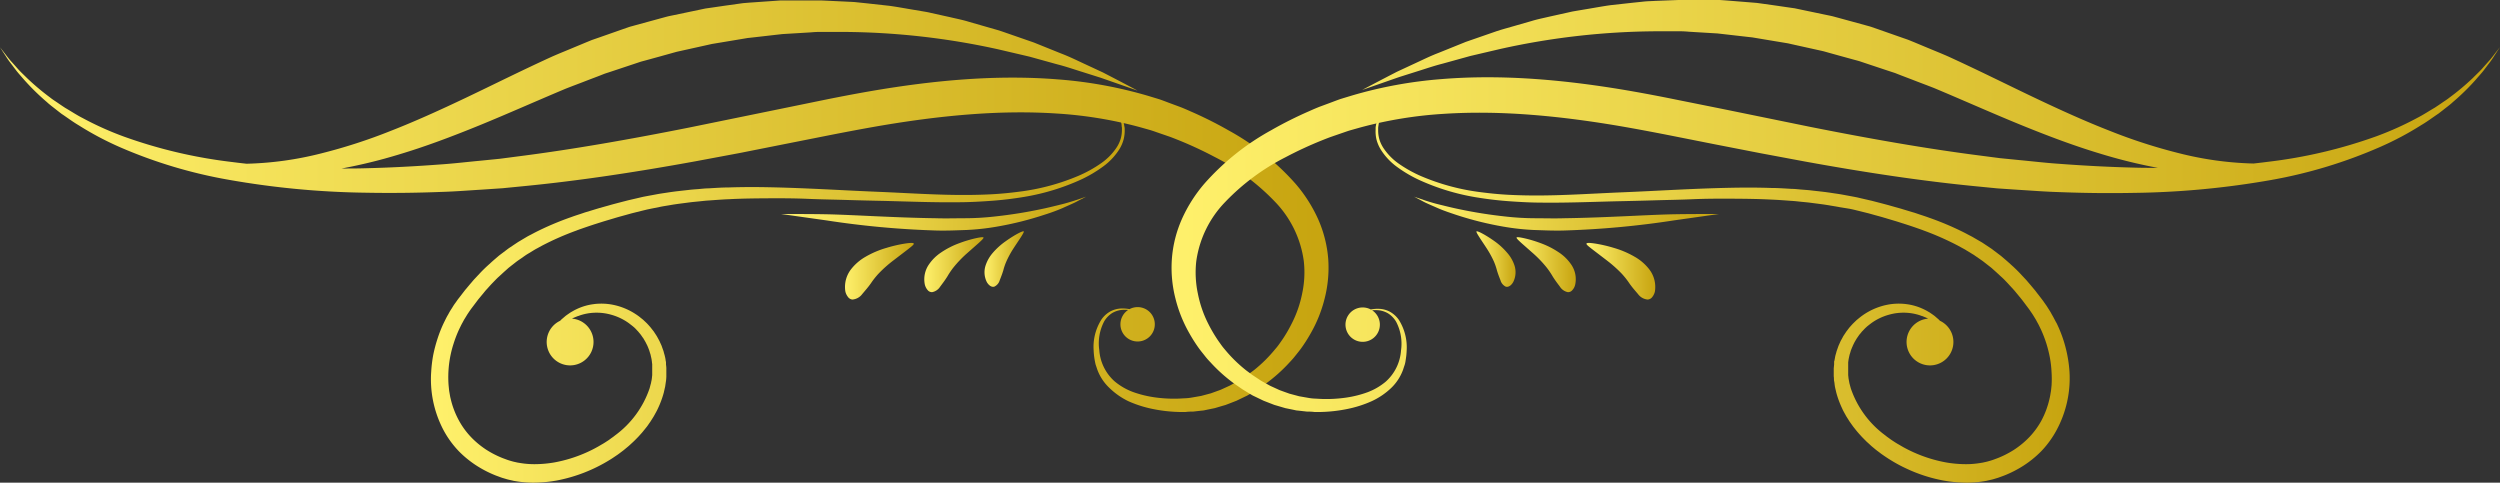 <svg xmlns="http://www.w3.org/2000/svg" xmlns:xlink="http://www.w3.org/1999/xlink" width="581.72" height="112.307" viewBox="0 0 581.72 112.307">
  <rect x="0" y="0" width="581.72" height="112.307" fill="#333333" stroke="none"/>
  <defs>
    <linearGradient id="linear-gradient" y1="0.495" x2="1" y2="0.495" gradientUnits="objectBoundingBox">
      <stop offset="0" stop-color="#fff16c"/>
      <stop offset="1" stop-color="#c7a40f"/>
    </linearGradient>
    <linearGradient id="linear-gradient-2" x1="0" y1="0.5" x2="1" y2="0.5" xlink:href="#linear-gradient"/>
    <linearGradient id="linear-gradient-3" x1="0" y1="0.5" x2="1.001" y2="0.5" xlink:href="#linear-gradient"/>
    <linearGradient id="linear-gradient-4" x1="0.001" y1="0.5" x2="0.995" y2="0.5" xlink:href="#linear-gradient"/>
    <linearGradient id="linear-gradient-5" x1="-0.005" y1="0.5" x2="0.995" y2="0.5" xlink:href="#linear-gradient"/>
    <linearGradient id="linear-gradient-6" x1="0" y1="0.499" x2="1" y2="0.499" xlink:href="#linear-gradient"/>
    <linearGradient id="linear-gradient-8" x1="0" y1="0.499" x2="0.999" y2="0.499" xlink:href="#linear-gradient"/>
    <linearGradient id="linear-gradient-9" x1="-0.001" y1="0.5" x2="1" y2="0.5" xlink:href="#linear-gradient"/>
    <linearGradient id="linear-gradient-10" x1="0" y1="0.5" x2="0.999" y2="0.5" xlink:href="#linear-gradient"/>
    <linearGradient id="linear-gradient-11" x1="0.003" y1="0.5" x2="1.002" y2="0.5" xlink:href="#linear-gradient"/>
    <linearGradient id="linear-gradient-12" x1="0" y1="0.499" x2="1" y2="0.499" xlink:href="#linear-gradient"/>
  </defs>
  <g id="Group_19" data-name="Group 19" transform="translate(-1.29 -413.85)">
    <g id="Group_16" data-name="Group 16">
      <g id="Group_15" data-name="Group 15">
        <path id="Path_38" data-name="Path 38" d="M440.69,1086.59h2.84c1.82,0,4.46,0,7.72.06,6.53.14,15.49.78,25.32.92,2.46.08,4.86,0,7.17,0a63.115,63.115,0,0,0,6.61-.4,107.846,107.846,0,0,0,11.16-1.79c1.58-.33,3-.7,4.24-1s2.31-.64,3.18-.91l2.68-.91-2.52,1.32c-.82.4-1.85.83-3,1.36a43.4,43.4,0,0,1-4.16,1.52,76.3,76.3,0,0,1-11.21,2.79,55.527,55.527,0,0,1-6.83.75c-2.36.08-4.81.2-7.31.12a208.815,208.815,0,0,1-25.39-2.35Z" transform="translate(-257.62 -622.94)" fill="url(#linear-gradient)"/>
        <path id="Path_39" data-name="Path 39" d="M362.08,1136.82a22.21,22.21,0,0,0,3.63,5,24,24,0,0,0,4.2,3.39,25.766,25.766,0,0,0,4.41,2.24l1.14.42a5.839,5.839,0,0,0,.59.19l.6.18c.4.13.8.21,1.21.3l.6.14.61.1a24.332,24.332,0,0,0,4.8.3,30.786,30.786,0,0,0,4.64-.49,36.48,36.48,0,0,0,12.36-4.84c.61-.37,1.19-.78,1.78-1.18.29-.2.57-.42.85-.63s.57-.42.83-.65l.81-.67c.27-.23.52-.47.78-.71l.38-.35.37-.36.73-.74.69-.76.34-.39.32-.4c.22-.26.43-.53.64-.79s.4-.55.59-.83a9.42,9.42,0,0,0,.56-.84c.18-.28.36-.56.53-.85.32-.59.66-1.15.93-1.76a21.99,21.99,0,0,0,1.36-3.67l.21-.93.11-.47.07-.47c.05-.32.09-.63.14-.94a9.805,9.805,0,0,0,.07-1v-1.86c0-.31-.05-.62-.08-.92v-.46a3.107,3.107,0,0,0-.08-.44,5.354,5.354,0,0,0-.16-.89c-.05-.29-.15-.58-.23-.87l-.11-.43-.15-.41c-.1-.28-.2-.55-.29-.83l-.36-.79c-.06-.13-.11-.26-.18-.39l-.2-.37c-.14-.25-.27-.5-.41-.74l-.45-.69-.23-.35-.25-.32-.5-.64-.53-.6-.27-.29-.28-.27-.57-.54c-.19-.17-.39-.32-.59-.48a11.4,11.4,0,0,0-1.21-.89,15,15,0,0,0-5.09-2.14,13.883,13.883,0,0,0-4.77-.18,13,13,0,0,0-3.82,1.12l-.4.19-.37.2-.7.4c-.43.3-.84.57-1.19.84l-.95.81-.29.3a5.45,5.45,0,1,0,2.75-.5l.36-.18.68-.28.35-.14a1.331,1.331,0,0,0,.37-.12,12,12,0,0,1,3.4-.65,12.488,12.488,0,0,1,4,.47,12.862,12.862,0,0,1,4.13,2c.32.26.66.5,1,.79a5.011,5.011,0,0,1,.47.43c.15.15.29.31.44.47l.22.23.21.26c.14.16.28.33.41.5l.38.55.2.27c.06.1.11.2.17.29l.34.59c.1.2.2.41.31.61l.15.31a3.018,3.018,0,0,0,.13.32l.25.65.21.68.11.34.07.35c.06.23.11.47.16.7l.1.72a.9.9,0,0,0,.05.36v2.62l-.08.76a5.194,5.194,0,0,1-.14.77l-.07.38-.11.38-.2.77a22.56,22.56,0,0,1-8.08,11c-.24.2-.49.38-.75.56s-.5.38-.76.55c-.53.34-1.05.7-1.61,1a31.031,31.031,0,0,1-3.43,1.8,32.374,32.374,0,0,1-7.59,2.36,27.085,27.085,0,0,1-4,.39,19.986,19.986,0,0,1-4-.28l-.5-.08-.48-.11a9.848,9.848,0,0,1-1-.25l-.48-.14-.48-.16-1-.37a22.131,22.131,0,0,1-3.7-1.87,20.129,20.129,0,0,1-3.45-2.78,18.259,18.259,0,0,1-3-4,20,20,0,0,1-2-5.23c-.13-.48-.19-1-.28-1.47s-.12-1-.18-1.52a25.246,25.246,0,0,1,1.15-9.76,27.686,27.686,0,0,1,1.27-3.3c.27-.54.51-1.09.82-1.62.14-.26.28-.54.44-.8l.48-.78c.15-.27.33-.52.5-.78s.35-.51.53-.77l1.18-1.56c.2-.26.39-.53.59-.78l.63-.76.63-.76c.21-.26.42-.52.65-.76.45-.49.89-1,1.35-1.47s.95-1,1.42-1.42,1-.93,1.5-1.37l.76-.68c.26-.22.54-.42.8-.64l.81-.63c.27-.21.54-.42.83-.61l1.71-1.19,1.79-1.09c.3-.19.62-.35.93-.52l.93-.51a65.57,65.57,0,0,1,8-3.52c.68-.27,1.39-.5,2.09-.75l1.06-.36,1.06-.35,2.15-.68,2.18-.65q1.08-.33,2.19-.63l2.2-.61,2.2-.55,1.11-.27c.36-.09.74-.16,1.11-.24l2.23-.45c.75-.15,1.51-.26,2.26-.39,1.5-.27,3-.43,4.54-.64.76-.1,1.53-.16,2.29-.24s1.53-.17,2.29-.21c1.54-.11,3.07-.23,4.61-.29,3.07-.16,6.14-.19,9.21-.21s6.12,0,9.15.13,6.05.17,9,.26,5.95.16,8.85.22c5.81.15,11.48.37,16.93.31,2.72,0,5.39-.15,8-.34s5.12-.51,7.54-.91a52.306,52.306,0,0,0,13.14-4,29.786,29.786,0,0,0,5.22-3.08,14.56,14.56,0,0,0,3.76-4,8.64,8.64,0,0,0,1-2.32,8.151,8.151,0,0,0,.24-2.32,2.126,2.126,0,0,0-.05-.56,5.354,5.354,0,0,1-.09-.53,6.9,6.9,0,0,0-.25-1,8.25,8.25,0,0,0-.84-1.74,6.9,6.9,0,0,0-2.3-2.25,4,4,0,0,0-2.3-.57,3.37,3.37,0,0,0-1.39.44,2.091,2.091,0,0,0-.31.2l-.09.08a3.158,3.158,0,0,0,.45-.2,3.722,3.722,0,0,1,1.35-.31,3.781,3.781,0,0,1,2.12.64,6.769,6.769,0,0,1,2.07,2.22,7.86,7.86,0,0,1,.73,1.66,6.634,6.634,0,0,1,.2,1,1.458,1.458,0,0,0,.06.5v.51a7.52,7.52,0,0,1-.29,2.12,8,8,0,0,1-1,2.1,13.76,13.76,0,0,1-3.65,3.65,29.14,29.14,0,0,1-5.13,2.84,51.381,51.381,0,0,1-12.91,3.59c-2.39.33-4.86.6-7.42.73s-5.19.18-7.88.15c-5.39-.05-11-.39-16.85-.66-2.92-.12-5.86-.25-8.84-.4s-6-.3-9-.43-6.12-.24-9.22-.3-6.21-.06-9.34.05c-1.57,0-3.13.12-4.7.21-.79,0-1.57.11-2.35.17s-1.57.11-2.35.21c-1.56.18-3.13.33-4.69.58-.77.12-1.55.22-2.33.36l-2.32.43-1.16.22-1.15.27-2.29.53-2.24.58c-.75.2-1.5.39-2.24.61l-2.23.62-2.21.67-1.1.33-1.09.37c-.73.24-1.46.47-2.18.74a67.987,67.987,0,0,0-8.42,3.58l-1,.53c-.34.17-.67.34-1,.54l-1.95,1.16-1.87,1.25c-.31.2-.61.43-.91.66l-.89.67c-.29.23-.6.44-.88.68l-.84.72c-.56.48-1.12,1-1.64,1.47s-1.06,1-1.56,1.51l-1.47,1.57c-.25.26-.47.53-.7.8s-.46.53-.68.8l-.68.81c-.23.26-.43.54-.65.82l-1.26,1.63c-.2.28-.4.58-.61.86a10.273,10.273,0,0,0-.58.88l-.56.88c-.18.3-.34.61-.51.91-.36.59-.64,1.22-.95,1.83a29.84,29.84,0,0,0-1.49,3.75,33.3,33.3,0,0,0-1,3.8,31.331,31.331,0,0,0-.46,3.79,25.33,25.33,0,0,0,2.83,13.61Z" transform="translate(-257.62 -622.94)" fill="url(#linear-gradient-2)"/>
        <path id="Path_40" data-name="Path 40" d="M475.82,1104.77a1.26,1.26,0,0,1-1-.42,3,3,0,0,1-.72-1.38,6.09,6.09,0,0,1,.95-4.63,10.391,10.391,0,0,1,2.81-2.78,19.45,19.45,0,0,1,4.28-2.19,29.948,29.948,0,0,1,3.84-1.15c1-.22,1.7-.31,1.78-.16s-.4.62-1.17,1.32l-2.9,2.56a26.77,26.77,0,0,0-2.85,3,18.1,18.1,0,0,0-1.5,2.2c-.57.91-1.14,1.65-1.67,2.36a2.84,2.84,0,0,1-1.85,1.27Z" transform="translate(-257.62 -622.94)" fill="url(#linear-gradient-3)"/>
        <path id="Path_41" data-name="Path 41" d="M490.3,1103.48c-.54.19-1.24-.15-1.77-1.06a5.1,5.1,0,0,1-.26-3.93,8.508,8.508,0,0,1,1.64-2.85,16.164,16.164,0,0,1,3-2.71c2.1-1.5,4-2.47,4.21-2.3s-1.11,2-2.41,4a21.919,21.919,0,0,0-1.63,3,13.751,13.751,0,0,0-.72,2.1c-.26.85-.55,1.58-.82,2.26A2.36,2.36,0,0,1,490.3,1103.48Z" transform="translate(-257.62 -622.94)" fill="url(#linear-gradient-4)"/>
        <path id="Path_42" data-name="Path 42" d="M457.27,1106.49a1.41,1.41,0,0,1-1-.54,3.41,3.41,0,0,1-.42-.66,2.85,2.85,0,0,1-.27-.91,6.74,6.74,0,0,1,1.41-5,11.559,11.559,0,0,1,3.32-2.84,21.5,21.5,0,0,1,4.9-2.08,31.741,31.741,0,0,1,4.32-1c1.15-.17,1.9-.21,2,0s-.49.66-1.39,1.37l-3.4,2.6a29.289,29.289,0,0,0-3.37,3,18.585,18.585,0,0,0-1.83,2.31c-.71,1-1.39,1.74-2,2.48A3.17,3.17,0,0,1,457.27,1106.49Z" transform="translate(-257.62 -622.94)" fill="url(#linear-gradient-5)"/>
      </g>
      <path id="Path_43" data-name="Path 43" d="M567.14,1106.25a31.5,31.5,0,0,1-3.25,8.11,37.417,37.417,0,0,1-2.26,3.54c-.41.56-.85,1.09-1.27,1.62a19.972,19.972,0,0,1-1.34,1.54,36.433,36.433,0,0,1-5.88,5.22l-1.57,1.08-1.63,1-.81.47-.83.4-1.66.8-1.69.66-.84.32-.86.25-1.69.5-1.71.35-.84.18-.86.09-1.68.19a11.269,11.269,0,0,0-1.65.08H533.2a34.161,34.161,0,0,1-6.17-.72,26.878,26.878,0,0,1-5.55-1.78A16.67,16.67,0,0,1,517,1127a11.089,11.089,0,0,1-2.77-4.24l-.38-1.14c-.09-.37-.17-.74-.23-1.11a16.68,16.68,0,0,1-.23-2.17,11.9,11.9,0,0,1,1.79-7.17,6.089,6.089,0,0,1,2.25-2,5.932,5.932,0,0,1,2.39-.6,8.445,8.445,0,0,1,1.91.15,4.091,4.091,0,0,1,1.88-.47,4,4,0,1,1-2.19.66,8.257,8.257,0,0,0-1.57,0,5.586,5.586,0,0,0-2.16.73,5.731,5.731,0,0,0-1.86,1.95,11,11,0,0,0-1.13,6.66,10.7,10.7,0,0,0,3.62,7.32,14.645,14.645,0,0,0,4.11,2.39,25.252,25.252,0,0,0,5.12,1.28,32.1,32.1,0,0,0,5.69.3l1.48-.08a10.455,10.455,0,0,0,1.48-.16l1.49-.26.74-.13.74-.2,1.5-.4,1.47-.53.75-.27.73-.33,1.46-.67,1.43-.79.72-.4.7-.46,1.39-.92,1.35-1a32.518,32.518,0,0,0,4.94-4.88,13.669,13.669,0,0,0,1.1-1.41c.34-.48.71-1,1-1.46a32.587,32.587,0,0,0,1.79-3.16,26.661,26.661,0,0,0,2.42-7,23.412,23.412,0,0,0,.37-7.47,24.57,24.57,0,0,0-6.76-13.88,52,52,0,0,0-14-10.38,89.263,89.263,0,0,0-8.44-3.92c-.73-.29-1.47-.59-2.21-.85l-2.24-.77c-.74-.25-1.48-.53-2.24-.75l-2.31-.65a96.726,96.726,0,0,0-19.38-3.16c-13.42-.88-27.52.52-41.85,3-3.59.63-7.13,1.3-10.7,2l-10.64,2.11L431,1072.4l-10.37,1.94c-13.74,2.5-27.12,4.54-40,5.78l-4.79.47-4.75.32c-3.14.19-6.24.44-9.29.53-6.1.24-12,.3-17.78.19a197.5,197.5,0,0,1-31.85-3,111.657,111.657,0,0,1-25.32-7.58,72.127,72.127,0,0,1-9.6-5.09c-1.43-.84-2.71-1.82-4-2.67-.61-.46-1.19-.93-1.76-1.37s-1.13-.87-1.63-1.34a53.819,53.819,0,0,1-5.19-5.06c-.69-.8-1.34-1.51-1.89-2.2l-1.45-1.91a17.683,17.683,0,0,1-1.07-1.55l-.75-1.14-.6-.93.68.87.83,1.08c.33.42.71.92,1.19,1.44s1,1.13,1.59,1.78,1.29,1.29,2,2a57.012,57.012,0,0,0,5.45,4.58c.52.42,1.11.78,1.69,1.18s1.18.81,1.8,1.21c1.29.74,2.58,1.61,4,2.33a73.283,73.283,0,0,0,9.62,4.32,113.327,113.327,0,0,0,25,5.89c1.16.15,2.34.29,3.52.42a77.863,77.863,0,0,0,17.46-2.43,125.721,125.721,0,0,0,16-5.18c5.65-2.2,11.57-4.88,17.78-7.84s12.7-6.21,19.65-9.39c1.75-.78,3.57-1.5,5.37-2.26l2.74-1.14,1.37-.56,1.42-.49,5.7-2,1.44-.5c.48-.16,1-.28,1.47-.42l3-.82,3-.82,1.48-.4c.49-.12,1-.22,1.49-.32l5.92-1.24,1.46-.31,1.48-.21,2.94-.43,2.92-.41,1.44-.2,1.46-.12,5.73-.4,1.42-.1h9.74l5.39.25c.88.06,1.77.06,2.64.16l2.59.27,5.08.56c1.66.23,3.29.53,4.89.8l2.38.4c.79.14,1.57.25,2.33.44l4.51,1c1.47.35,2.93.63,4.32,1.06l4.1,1.18,2,.57,1,.29.95.32,7.14,2.48,6.25,2.52c2,.76,3.72,1.62,5.35,2.37l4.45,2.07c5.24,2.7,8.09,4.24,8.09,4.24l-8.59-3-4.65-1.47c-1.7-.53-3.52-1.16-5.53-1.67l-6.39-1.77-7.22-1.69a170.905,170.905,0,0,0-35.89-4.06h-5.14a22.955,22.955,0,0,0-2.61.1l-2.63.16-2.66.16-1.34.08-1.34.15-5.42.62-1.37.15-1.36.23-2.75.46-2.77.46-1.39.23-1.39.31-5.58,1.24c-.47.11-.94.2-1.41.32l-1.39.39-2.81.78-2.8.77c-.47.13-.94.24-1.4.39l-1.37.46-5.44,1.81-1.35.44-1.32.52-2.63,1c-1.74.69-3.48,1.32-5.19,2-6.87,2.88-13.53,5.86-20,8.5s-12.75,5-18.77,6.79A122.138,122.138,0,0,1,338.4,1076c1.85,0,3.72,0,5.62-.06q8.43-.21,17.43-.89c3-.2,6-.56,9.08-.85l4.63-.46,4.68-.61c12.56-1.61,25.68-3.93,39.27-6.63l20.74-4.24,10.64-2.18c3.58-.73,7.24-1.43,10.92-2.07,14.72-2.54,29.51-3.91,43.87-2.73a101.216,101.216,0,0,1,20.9,3.85l2.5.76c.82.28,1.63.6,2.44.9l2.43.9c.8.31,1.58.65,2.36,1a91.368,91.368,0,0,1,9,4.51,57.848,57.848,0,0,1,15.43,12.32,33.843,33.843,0,0,1,5.28,8.26,28.17,28.17,0,0,1,2.36,9.36A28.91,28.91,0,0,1,567.14,1106.25Z" transform="translate(-257.62 -622.94)" fill="url(#linear-gradient-6)"/>
    </g>
    <g id="Group_18" data-name="Group 18">
      <g id="Group_17" data-name="Group 17">
        <path id="Path_44" data-name="Path 44" d="M658.86,1086.59h-2.83c-1.82,0-4.46,0-7.72.06-6.53.14-15.5.78-25.32.92-2.46.08-4.86,0-7.18,0a62.754,62.754,0,0,1-6.6-.4,107.846,107.846,0,0,1-11.16-1.79c-1.58-.33-3-.7-4.25-1s-2.3-.64-3.17-.91l-2.68-.91,2.51,1.32c.83.4,1.86.83,3.06,1.36s2.6,1,4.15,1.52a77,77,0,0,0,11.21,2.79,55.907,55.907,0,0,0,6.84.75c2.36.08,4.8.2,7.31.12a208.816,208.816,0,0,0,25.39-2.35Z" transform="translate(-257.62 -622.94)" fill="url(#linear-gradient)"/>
        <path id="Path_45" data-name="Path 45" d="M737.48,1136.82a22.531,22.531,0,0,1-3.63,5,24.413,24.413,0,0,1-4.2,3.39,26.127,26.127,0,0,1-4.41,2.24l-1.15.42a4.889,4.889,0,0,1-.58.19l-.6.18c-.4.13-.81.21-1.21.3l-.6.14-.61.1a24.333,24.333,0,0,1-4.8.3,30.934,30.934,0,0,1-4.65-.49,35.371,35.371,0,0,1-8.53-2.77,33.314,33.314,0,0,1-3.82-2.07c-.61-.37-1.2-.78-1.78-1.18-.29-.2-.57-.42-.85-.63s-.57-.42-.84-.65l-.81-.67-.77-.71-.39-.35-.36-.36-.73-.74-.69-.76-.34-.39-.33-.4-.63-.79c-.2-.28-.4-.55-.59-.83a7.652,7.652,0,0,1-.56-.84c-.18-.28-.37-.56-.54-.85-.31-.59-.66-1.15-.92-1.76a21.99,21.99,0,0,1-1.36-3.67c-.07-.31-.14-.62-.22-.93l-.1-.47-.07-.47a7.336,7.336,0,0,0-.14-.94c-.04-.31,0-.63-.07-1v-1.86l.09-.92v-.46a.843.843,0,0,1,.08-.44c.05-.3.11-.6.16-.89s.15-.58.23-.87l.11-.43.15-.41.29-.83c.12-.26.24-.52.35-.79l.18-.39.21-.37.4-.74.46-.69.23-.35.25-.32c.16-.22.33-.43.49-.64l.54-.6.27-.29.28-.27.56-.54.59-.48a13.93,13.93,0,0,1,1.21-.89,15.121,15.121,0,0,1,5.1-2.14,13.877,13.877,0,0,1,4.77-.18,12.94,12.94,0,0,1,3.81,1.12l.4.19.38.2.7.4c.43.3.84.57,1.19.84l.94.81.29.3a5.45,5.45,0,1,1-2.74-.5l-.37-.18-.67-.28-.35-.14a1.331,1.331,0,0,1-.37-.12,12.085,12.085,0,0,0-3.4-.65,12.432,12.432,0,0,0-4,.47,12.761,12.761,0,0,0-4.13,2c-.33.26-.66.5-1,.79l-.46.43-.44.47-.23.23-.2.26-.42.5-.38.55-.19.27c-.06.1-.11.2-.17.29s-.23.39-.35.59l-.3.61-.15.31c0,.11-.09.22-.13.32l-.26.65-.2.68-.11.34-.08.35-.15.7-.1.72v2.98l.08.76c.05.26.09.51.14.77l.07.38.1.38.21.77a22.561,22.561,0,0,0,8.08,11c.23.2.49.38.74.56s.51.38.77.55c.53.34,1.05.7,1.61,1a31.008,31.008,0,0,0,3.43,1.8,32.374,32.374,0,0,0,7.59,2.36,27.035,27.035,0,0,0,4,.39,19.986,19.986,0,0,0,4-.28l.5-.08.48-.11a9.849,9.849,0,0,0,1-.25l.48-.14.48-.16,1-.37a22.519,22.519,0,0,0,3.7-1.87,20.129,20.129,0,0,0,3.45-2.78,18.266,18.266,0,0,0,3-4,20,20,0,0,0,1.95-5.23c.13-.48.19-1,.28-1.47s.12-1,.18-1.52a23.857,23.857,0,0,0,0-3.17,24.8,24.8,0,0,0-.37-3.27,28.717,28.717,0,0,0-.82-3.32,29.5,29.5,0,0,0-1.27-3.3c-.27-.54-.51-1.09-.82-1.62-.15-.26-.28-.54-.44-.8l-.48-.78c-.16-.27-.33-.52-.51-.78s-.34-.51-.53-.77l-1.17-1.56c-.2-.26-.39-.53-.6-.78l-.62-.76-.63-.76c-.21-.26-.42-.52-.65-.76l-1.35-1.47c-.46-.49-.95-1-1.42-1.42s-1-.93-1.5-1.37l-.76-.68c-.26-.22-.54-.42-.81-.64l-.81-.63c-.26-.21-.54-.42-.82-.61l-1.72-1.19-1.79-1.09c-.29-.19-.61-.35-.92-.52l-.93-.51a65.584,65.584,0,0,0-7.95-3.52c-.69-.27-1.39-.5-2.09-.75l-1.06-.36-1.07-.35-2.14-.68-2.18-.65q-1.08-.33-2.19-.63l-2.2-.61-2.21-.55-1.1-.27c-.37-.09-.74-.16-1.11-.24L687,1085c-.74-.15-1.5-.26-2.25-.39-1.5-.27-3-.43-4.54-.64-.76-.1-1.53-.16-2.29-.24s-1.53-.17-2.3-.21c-1.53-.11-3.06-.23-4.6-.29-3.07-.16-6.15-.19-9.21-.21s-6.12,0-9.16.13-6,.17-9,.26-6,.16-8.85.22c-5.81.15-11.48.37-16.93.31-2.72,0-5.39-.15-8-.34s-5.12-.51-7.55-.91a52.358,52.358,0,0,1-13.13-4,29.875,29.875,0,0,1-5.23-3.08,14.521,14.521,0,0,1-3.75-4,8.642,8.642,0,0,1-1-2.32A8.153,8.153,0,0,1,579,1067v-.56a4.882,4.882,0,0,1,.09-.53,5.841,5.841,0,0,1,.25-1,8.248,8.248,0,0,1,.84-1.74,6.81,6.81,0,0,1,2.3-2.25,3.93,3.93,0,0,1,2.3-.57,3.42,3.42,0,0,1,1.39.44,2.113,2.113,0,0,1,.31.2l.09.08a2.659,2.659,0,0,1-.45-.2,3.721,3.721,0,0,0-1.35-.31,3.781,3.781,0,0,0-2.12.64,6.572,6.572,0,0,0-2.07,2.22,7.378,7.378,0,0,0-.73,1.66,5.5,5.5,0,0,0-.2,1,3.992,3.992,0,0,0-.06.5v.51a7.881,7.881,0,0,0,.28,2.12,8,8,0,0,0,1,2.1,13.861,13.861,0,0,0,3.64,3.65,29.5,29.5,0,0,0,5.13,2.84,51.463,51.463,0,0,0,12.92,3.59c2.39.33,4.86.6,7.42.73s5.19.18,7.88.15c5.39-.05,11-.39,16.85-.66,2.92-.12,5.85-.25,8.84-.4s6-.3,9-.43,6.12-.24,9.22-.3,6.21-.06,9.34.05c1.57,0,3.13.12,4.7.21.78,0,1.57.11,2.35.17s1.57.11,2.35.21c1.56.18,3.13.33,4.68.58.78.12,1.56.22,2.34.36l2.32.43,1.15.22,1.15.27,2.3.53,2.24.58c.75.2,1.5.39,2.24.61l2.22.62,2.21.67,1.11.33,1.09.37c.73.24,1.46.47,2.18.74a68,68,0,0,1,8.42,3.58l1,.53c.33.17.67.34,1,.54l2,1.16,1.88,1.25c.31.2.61.43.9.66l.89.67c.3.23.6.44.88.68l.84.72c.57.48,1.13,1,1.65,1.47s1.06,1,1.56,1.51l1.47,1.57c.25.26.47.53.7.8s.46.53.68.8l.68.81c.23.26.43.54.64.82.43.54.85,1.09,1.26,1.63.21.28.41.58.61.86s.41.58.59.88l.56.88c.18.3.34.61.51.91.35.59.64,1.22,1,1.83a30.392,30.392,0,0,1,3,11.34A25.42,25.42,0,0,1,737.48,1136.82Z" transform="translate(-257.62 -622.94)" fill="url(#linear-gradient-8)"/>
        <path id="Path_46" data-name="Path 46" d="M623.73,1104.77a1.241,1.241,0,0,0,1-.42,2.78,2.78,0,0,0,.72-1.38,6,6,0,0,0-.94-4.63,10.392,10.392,0,0,0-2.81-2.78,19.518,19.518,0,0,0-4.29-2.19,28.984,28.984,0,0,0-3.84-1.15c-1-.22-1.69-.31-1.77-.16s.4.62,1.17,1.32l2.9,2.56a26.774,26.774,0,0,1,2.85,3,18.086,18.086,0,0,1,1.5,2.2c.57.91,1.14,1.65,1.67,2.36A2.83,2.83,0,0,0,623.73,1104.77Z" transform="translate(-257.62 -622.94)" fill="url(#linear-gradient-9)"/>
        <path id="Path_47" data-name="Path 47" d="M609.26,1103.48c.54.19,1.24-.15,1.76-1.06a5.09,5.09,0,0,0,.27-3.93,8.391,8.391,0,0,0-1.65-2.85,16.1,16.1,0,0,0-2.95-2.71c-2.1-1.5-4-2.47-4.21-2.3s1.1,2,2.4,4a23.183,23.183,0,0,1,1.64,3,15.014,15.014,0,0,1,.72,2.1c.25.85.54,1.58.81,2.26A2.38,2.38,0,0,0,609.26,1103.48Z" transform="translate(-257.62 -622.94)" fill="url(#linear-gradient-10)"/>
        <path id="Path_48" data-name="Path 48" d="M642.29,1106.49a1.43,1.43,0,0,0,1.05-.54,3,3,0,0,0,.41-.66,2.419,2.419,0,0,0,.27-.91,6.691,6.691,0,0,0-1.41-5,11.421,11.421,0,0,0-3.32-2.84,21.412,21.412,0,0,0-4.89-2.08,32.215,32.215,0,0,0-4.33-1c-1.14-.17-1.89-.21-2,0s.48.66,1.39,1.37l3.4,2.6a30.152,30.152,0,0,1,3.37,3,18.58,18.58,0,0,1,1.83,2.31c.7,1,1.38,1.74,2,2.48A3.13,3.13,0,0,0,642.29,1106.49Z" transform="translate(-257.62 -622.94)" fill="url(#linear-gradient-11)"/>
      </g>
      <path id="Path_49" data-name="Path 49" d="M532.42,1106.25a31.505,31.505,0,0,0,3.25,8.11,37.428,37.428,0,0,0,2.26,3.54c.41.56.85,1.09,1.27,1.62a16.422,16.422,0,0,0,1.34,1.54,36.436,36.436,0,0,0,5.88,5.22l1.57,1.08,1.63,1,.8.47.84.4,1.66.8,1.69.66c.28.1.55.22.84.32l.85.25,1.7.5,1.71.35.84.18.85.09,1.69.19a11.406,11.406,0,0,1,1.65.08h1.62a34.173,34.173,0,0,0,6.17-.72,26.587,26.587,0,0,0,5.54-1.78,16.568,16.568,0,0,0,4.54-3.07,11.2,11.2,0,0,0,2.77-4.24c.13-.39.25-.77.38-1.14a6.26,6.26,0,0,0,.23-1.11,16.673,16.673,0,0,0,.23-2.17,12,12,0,0,0-1.79-7.17,6.25,6.25,0,0,0-2.25-2,5.931,5.931,0,0,0-2.39-.6,8.4,8.4,0,0,0-1.91.15,4.1,4.1,0,0,0-1.89-.47,4,4,0,1,0,2.2.66,8.267,8.267,0,0,1,1.57,0,5.5,5.5,0,0,1,2.15.73,5.658,5.658,0,0,1,1.87,1.95,11,11,0,0,1,1.13,6.66,10.7,10.7,0,0,1-3.62,7.32,14.569,14.569,0,0,1-4.12,2.39,25,25,0,0,1-5.11,1.28,32.174,32.174,0,0,1-5.69.3l-1.48-.08a10.758,10.758,0,0,1-1.49-.16l-1.48-.26-.74-.13-.74-.2-1.5-.4-1.48-.53-.74-.27c-.25-.1-.49-.22-.73-.33l-1.47-.67-1.43-.79-.72-.4-.69-.46-1.4-.92-1.34-1a32.571,32.571,0,0,1-5-4.88,15.116,15.116,0,0,1-1.09-1.41c-.35-.48-.71-1-1-1.46a34.9,34.9,0,0,1-1.8-3.16,27,27,0,0,1-2.41-7,23.711,23.711,0,0,1-.38-7.47,24.651,24.651,0,0,1,6.77-13.88,52.079,52.079,0,0,1,14-10.38,89.4,89.4,0,0,1,8.45-3.92c.73-.29,1.47-.59,2.21-.85l2.23-.77c.75-.25,1.49-.53,2.25-.75l2.31-.65a96.734,96.734,0,0,1,19.37-3.16c13.43-.88,27.53.52,41.86,3,3.59.63,7.13,1.3,10.69,2l10.64,2.11,10.51,2.05,10.38,1.94c13.74,2.5,27.12,4.54,40,5.78l4.79.47,4.74.32c3.14.19,6.24.44,9.29.53q9.16.36,17.79.19a197.5,197.5,0,0,0,31.85-3A111.652,111.652,0,0,0,812.7,1071a71.342,71.342,0,0,0,9.59-5.09c1.44-.84,2.71-1.82,4-2.67.61-.46,1.19-.93,1.76-1.37s1.13-.87,1.63-1.34a53.847,53.847,0,0,0,5.19-5.06c.68-.8,1.34-1.51,1.89-2.2l1.45-1.91a17.676,17.676,0,0,0,1.07-1.55c.3-.45.55-.84.74-1.14l.61-.93-.68.87-.84,1.08c-.33.42-.7.92-1.19,1.44l-1.58,1.78c-.59.64-1.3,1.29-2,2a55.983,55.983,0,0,1-5.46,4.58c-.52.42-1.1.78-1.68,1.18s-1.18.81-1.8,1.21c-1.29.74-2.58,1.61-4,2.33a73.124,73.124,0,0,1-9.61,4.32,113.413,113.413,0,0,1-25,5.89c-1.15.15-2.33.29-3.52.42a77.868,77.868,0,0,1-17.45-2.43,125.186,125.186,0,0,1-16-5.18c-5.65-2.2-11.57-4.88-17.78-7.84s-12.7-6.21-19.65-9.39c-1.75-.78-3.57-1.5-5.38-2.26l-2.73-1.14-1.38-.56-1.41-.49-5.7-2-1.44-.5c-.49-.16-1-.28-1.47-.42l-3-.82-3-.82-1.48-.4c-.49-.12-1-.22-1.49-.32l-5.92-1.24-1.47-.31-1.47-.21-2.94-.43-2.92-.41-1.45-.2-1.45-.12-5.74-.46-1.42-.1h-9.74L644,1037c-.89.06-1.77.06-2.64.16l-2.59.27-5.08.56c-1.66.23-3.29.53-4.89.8l-2.38.4c-.79.14-1.57.25-2.34.44l-4.51,1c-1.47.35-2.92.63-4.31,1.06l-4.11,1.18-2,.57-1,.29-1,.32-7.15,2.48-6.24,2.52c-2,.76-3.72,1.62-5.35,2.37l-4.45,2.07c-5.24,2.7-8.1,4.24-8.1,4.24l8.6-3,4.65-1.47c1.7-.53,3.52-1.16,5.53-1.67l6.39-1.77,7.21-1.69a171.092,171.092,0,0,1,35.9-4.06h5.14a22.694,22.694,0,0,1,2.6.1l2.64.16,2.66.16,1.34.08,1.34.15,5.42.62,1.36.15,1.37.23,2.75.46,2.77.46,1.39.23,1.38.31,5.59,1.24c.47.11.94.2,1.41.32l1.39.39,2.81.78,2.8.77c.47.13.94.24,1.4.39l1.37.46,5.44,1.81,1.35.44,1.32.52,2.62,1c1.75.69,3.48,1.32,5.2,2,6.87,2.88,13.53,5.86,20,8.5s12.75,5,18.76,6.79a122.238,122.238,0,0,0,13.27,3.26c-1.85,0-3.72,0-5.62-.06q-8.44-.21-17.43-.89c-3-.2-6-.56-9.09-.85l-4.62-.46-4.68-.61c-12.56-1.61-25.68-3.93-39.27-6.63l-20.75-4.24L649.06,1060c-3.57-.73-7.23-1.43-10.91-2.07-14.72-2.54-29.51-3.91-43.87-2.73a101.1,101.1,0,0,0-20.9,3.85l-2.5.76c-.82.28-1.63.6-2.44.9l-2.43.9c-.8.31-1.58.65-2.36,1a91.564,91.564,0,0,0-9,4.51,58,58,0,0,0-15.42,12.32,33.841,33.841,0,0,0-5.28,8.26,27.932,27.932,0,0,0-2.36,9.36,28.909,28.909,0,0,0,.83,9.19Z" transform="translate(-257.62 -622.94)" fill="url(#linear-gradient-12)"/>
    </g>
  </g>
</svg>
